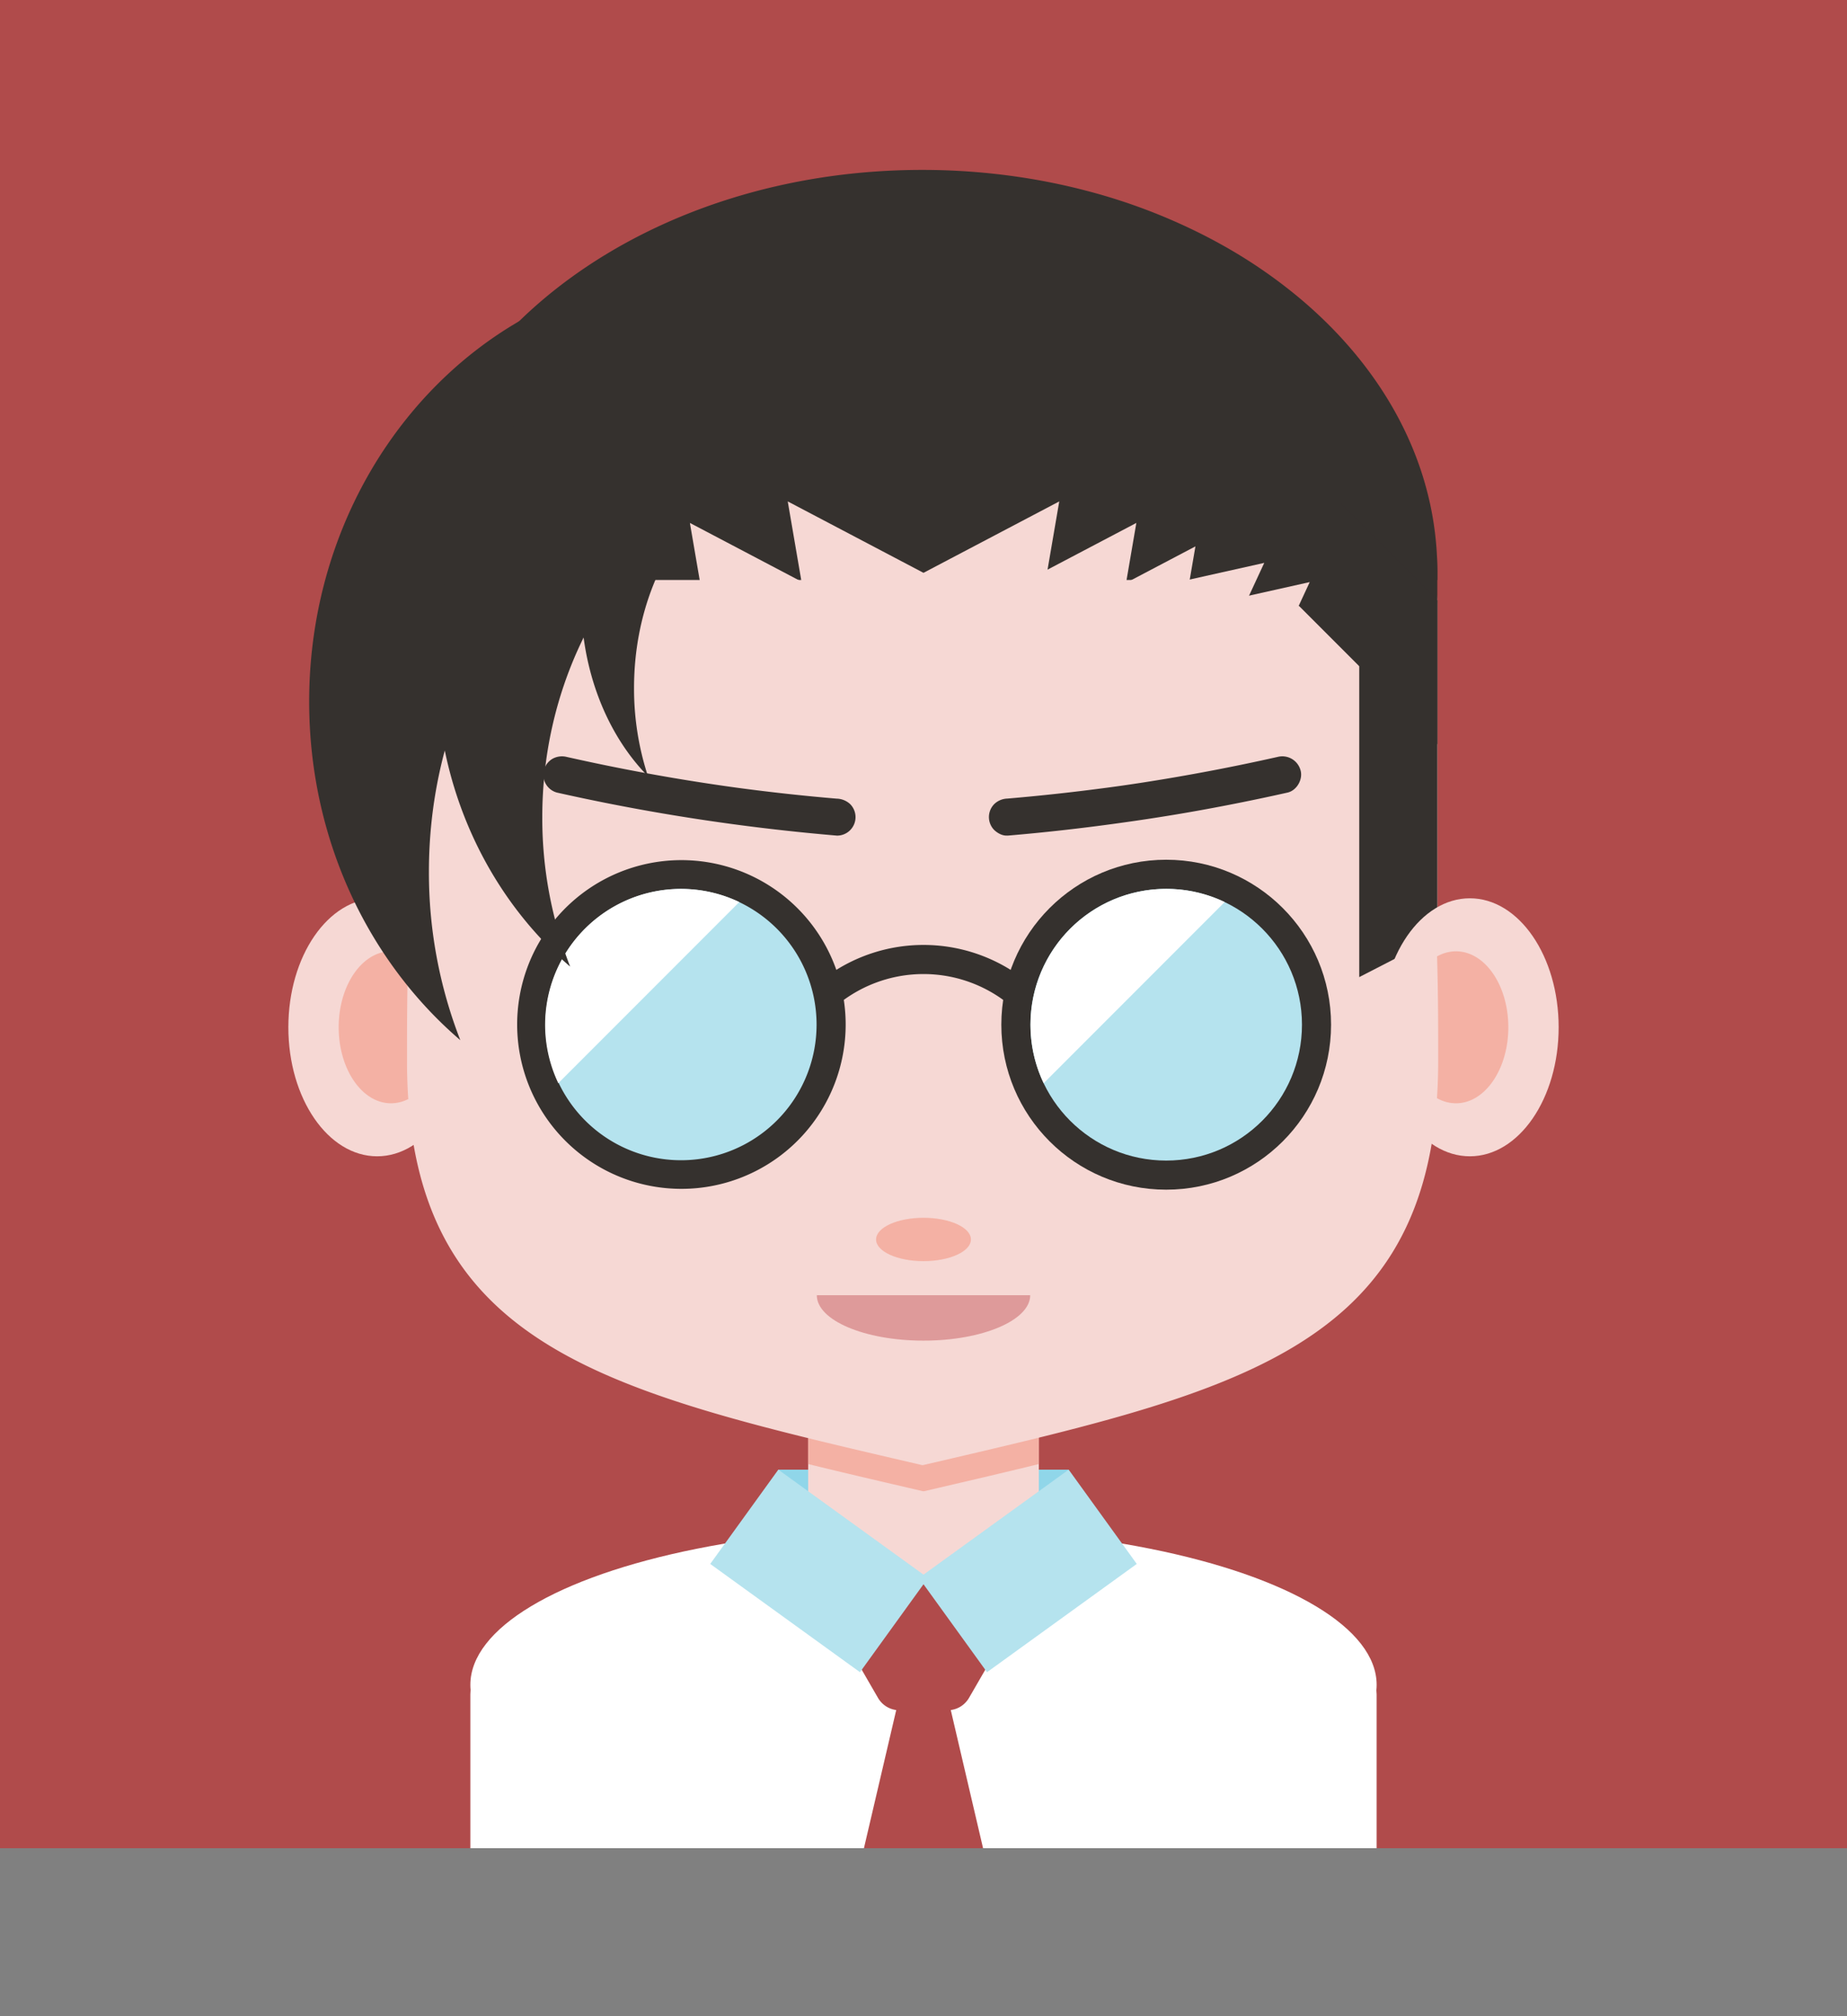 <?xml version="1.0" ?><svg data-name="Layer 1" id="Layer_1" viewBox="0 0 1000 1090.93" xmlns="http://www.w3.org/2000/svg" xmlns:xlink="http://www.w3.org/1999/xlink"><rect x="0" y="0" width="1000" height="1090.93" fill="#808080" stroke="none"/><defs><style>.cls-1{fill:none;}.cls-2{clip-path:url(#clip-path);}.cls-3{fill:#b04b4b;}.cls-4{fill:#90d6e9;}.cls-5{fill:#fff;}.cls-6{fill:#f6d8d4;}.cls-7{fill:#f4b1a4;}.cls-8{fill:#de9a9a;}.cls-9{fill:#35312e;}.cls-10{fill:#b5e3ee;}</style><clipPath id="clip-path" transform="translate(0 0)"><rect class="cls-1" height="1000" width="1000"/></clipPath></defs><title/><g class="cls-2"><rect class="cls-3" height="1000" width="1000"/><rect class="cls-4" height="85.3" width="157.1" x="421.39" y="795.19"/><ellipse class="cls-5" cx="500" cy="911.62" rx="245.34" ry="85.05"/><rect class="cls-5" height="178.65" rx="22.05" width="490.67" x="254.66" y="894.75"/><rect class="cls-6" height="89.01" width="124.9" x="437.55" y="765.56"/><path class="cls-7" d="M562.45,765.56v26.6c-19.6,4.82-40.33,9.62-62.13,14.69l-.32,0a1.55,1.55,0,0,1-.31,0c-21.81-5.07-42.54-9.87-62.14-14.69v-26.6Z" transform="translate(0 0)"/><path class="cls-6" d="M760.62,547.25a58.67,58.67,0,0,0-.62,8.59c0,17.45,7.48,32.36,18,38.33-9.16,137.41-113.37,160.2-278.2,198.54a1.73,1.73,0,0,1-.32,0,1.63,1.63,0,0,1-.31,0c-164.64-38.29-268.79-61.07-278.16-198.05,11-5.62,18.95-20.88,18.95-38.82s-7.95-33.27-19-38.86q.15-5.07.36-10.22c2.36-57.69,10.36-122.35,37.46-165.46,43.82-69.73,114.7-115.42,195.62-131.62a336.32,336.32,0,0,1,44.79-5.88l.31,0,.32,0A329.58,329.58,0,0,1,593,223.34c60.47,22.31,112.38,62.54,147.2,118,26.92,42.83,35,106.92,37.42,164.32v0l.09,2.22q.19,4.84.33,9.62h0a26.19,26.19,0,0,0-5.58,4.25C766.52,527.58,762.17,536.66,760.62,547.25Z" transform="translate(0 0)"/><path class="cls-6" d="M778.2,330.08V502.47a9.27,9.27,0,0,1-.54,3.15v0c-1.78,5.23-7.91,9.08-15.2,9.08H236.09c-6.75,0-12.52-3.31-14.75-8a9.89,9.89,0,0,1-1-4.29V330.08q0-8.29.79-16.45c10.79-112.24,131.2-200.71,278.14-200.71a358.2,358.2,0,0,1,52.82,3.89,341.21,341.21,0,0,1,36.63,7.52,315.38,315.38,0,0,1,65.15,25q2.32,1.2,4.6,2.45a272.37,272.37,0,0,1,45.24,30.6c41.73,35,68.82,80.71,73.68,131.26Q778.2,321.77,778.2,330.08Z" transform="translate(0 0)"/><path class="cls-6" d="M778.2,490.61v5.28l-1,.08q-3.48.25-7,.34A43.36,43.36,0,0,1,778.2,490.61Z" transform="translate(0 0)"/><ellipse class="cls-6" cx="204.19" cy="555.84" rx="48.07" ry="69.8"/><path class="cls-7" d="M221.05,594.66a20.52,20.52,0,0,1-9.36,2.3c-15.64,0-28.32-18.41-28.32-41.12s12.68-41.12,28.32-41.12A20.61,20.61,0,0,1,221,517c-.63,20.47-.63,39.82-.63,56.69Q220.35,584.59,221.05,594.66Z" transform="translate(0 0)"/><line class="cls-1" x1="677.78" x2="677.78" y1="1079.99" y2="1066.81"/><ellipse class="cls-7" cx="500" cy="670.64" rx="25.68" ry="11.73"/><path class="cls-6" d="M578.49,854.57c0,17.61-22.13,32.57-52.92,38L500,857.19l-25.57,35.38c-30.79-5.43-52.92-20.39-52.92-38,0-14.07,14.12-26.46,35.51-33.64a144.29,144.29,0,0,1,86,0C564.37,828.11,578.49,840.5,578.49,854.57Z" transform="translate(0 0)"/><path class="cls-8" d="M557.77,700.8c0,13.58-25.87,24.58-57.77,24.58s-57.77-11-57.77-24.58Z" transform="translate(0 0)"/><path class="cls-9" d="M778.2,309.09v4.73H220.35v-4.73q0-8.29.79-16.45C231.93,180.4,352.35,91.93,499.29,91.93a358.06,358.06,0,0,1,52.81,3.89,341.21,341.21,0,0,1,36.63,7.52,315.38,315.38,0,0,1,65.15,25q2.32,1.2,4.6,2.45a271.87,271.87,0,0,1,45.23,30.6c41.74,35,68.83,80.71,73.69,131.26Q778.2,300.78,778.2,309.09Z" transform="translate(0 0)"/><path class="cls-9" d="M457.86,554.44a88.93,88.93,0,1,1-6.92-34.51A89.26,89.26,0,0,1,457.86,554.44Z" transform="translate(0 0)"/><circle class="cls-9" cx="631.4" cy="554.44" r="89.26"/><path class="cls-9" d="M570.74,546.1H549.4a73.52,73.52,0,0,0-98.8,0H429.26a89.27,89.27,0,0,1,141.48,0Z" transform="translate(0 0)"/><path class="cls-10" d="M442.11,554.44a73.39,73.39,0,1,1-8.59-34.51A73.51,73.51,0,0,1,442.11,554.44Z" transform="translate(0 0)"/><path class="cls-5" d="M400.27,488.08l-98,98a73.54,73.54,0,0,1,98-98Z" transform="translate(0 0)"/><circle class="cls-10" cx="631.4" cy="554.44" r="73.51"/><path class="cls-5" d="M663.07,488.08l-98,98a73.54,73.54,0,0,1,98-98Z" transform="translate(0 0)"/><path class="cls-9" d="M316.9,157.42V286.06c-51.47,42.56-84.68,109.85-84.68,185.58a249.76,249.76,0,0,0,17,91.16c-49.83-42.67-81.83-108.87-81.83-183.19C167.41,275.48,230.23,187.3,316.9,157.42Z" transform="translate(0 0)"/><path class="cls-9" d="M368.6,164v113.9c-45.58,37.68-75,97.27-75,164.33A221.1,221.1,0,0,0,308.69,523c-44.13-37.78-72.46-96.41-72.46-162.21C236.23,268.54,291.86,190.46,368.6,164Z" transform="translate(0 0)"/><polygon class="cls-9" points="778.2 309.09 778.2 506.94 735.91 528.69 735.91 301.75 778.02 301.75 778.2 309.09"/><ellipse class="cls-6" cx="795.81" cy="555.84" rx="48.07" ry="69.8"/><path class="cls-7" d="M816.63,555.84c0,22.71-12.68,41.12-28.32,41.12A20.76,20.76,0,0,1,778,594.17q.66-9.85.66-20.5c0-16,0-34.12-.53-53.36,0-.94,0-1.88-.09-2.82h0a20.82,20.82,0,0,1,10.23-2.76C804,514.72,816.63,533.13,816.63,555.84Z" transform="translate(0 0)"/><polygon class="cls-6" points="573.5 271.3 559.62 352.18 440.38 352.18 426.5 271.3 500 309.94 573.5 271.3"/><polygon class="cls-6" points="615.24 282.94 601.36 363.81 541.74 363.81 541.74 321.57 615.24 282.94"/><polygon class="cls-6" points="373.52 282.94 387.4 363.81 447.02 363.81 447.02 321.57 373.52 282.94"/><path class="cls-9" d="M380.77,207.61V275c-22.79,22.3-37.49,57.56-37.49,97.24A152,152,0,0,0,350.82,420c-22.07-22.36-36.23-57-36.23-96C314.59,269.47,342.4,223.26,380.77,207.61Z" transform="translate(0 0)"/><polygon class="cls-9" points="778.2 324.88 778.2 402.74 735.91 360.45 686.48 311.02 725.41 272.09 778.2 324.88"/><rect class="cls-9" height="79.43" width="79.43" x="631.4" y="248.3"/><polygon class="cls-6" points="684.49 304.56 649.96 379 592.41 363.42 603.45 322.65 684.49 304.56"/><polygon class="cls-6" points="647.23 295.63 633.35 376.51 573.73 376.51 573.73 334.27 647.23 295.63"/><polygon class="cls-6" points="709.11 314.95 674.58 389.4 617.03 373.82 628.07 333.05 709.11 314.95"/><path class="cls-9" d="M545.4,452.14q30.51-2.58,60.83-6.83,29.24-4,58.23-9.64,16.35-3.17,32.61-6.82c5.11-1.15,8.59-7.34,7-12.31a10.22,10.22,0,0,0-12.3-7q-36.68,8.25-73.87,14-10.53,1.62-21.09,3l2.66-.36q-27,3.61-54.05,5.91a10.68,10.68,0,0,0-7.07,2.93,10,10,0,0,0,0,14.14c1.86,1.71,4.45,3.15,7.07,2.93Z" transform="translate(0 0)"/><path class="cls-9" d="M453.15,432.14q-27.09-2.29-54-5.91l2.66.36q-37.26-5-74.13-12.55-10.44-2.15-20.83-4.48a10.56,10.56,0,0,0-7.71,1,10,10,0,0,0,2.39,18.28q28.8,6.47,57.91,11.4,30.18,5.12,60.62,8.59,16.55,1.89,33.14,3.3a10,10,0,0,0,7.07-17.07,11.14,11.14,0,0,0-7.07-2.93Z" transform="translate(0 0)"/><path class="cls-3" d="M513,853.48H487a13.45,13.45,0,0,0-11.66,6.73l-13,22.48a13.5,13.5,0,0,0,0,13.47l13,22.48A13.46,13.46,0,0,0,487,925.38h26a13.46,13.46,0,0,0,11.66-6.74l13-22.48a13.5,13.5,0,0,0,0-13.47l-13-22.48A13.45,13.45,0,0,0,513,853.48Z" transform="translate(0 0)"/><polygon class="cls-10" points="502.47 853.77 500 857.19 474.43 892.57 465.61 904.78 384.53 846.2 421.39 795.19 457.02 820.93 500 851.99 502.47 853.77"/><polygon class="cls-10" points="615.47 846.2 534.39 904.78 525.57 892.57 500 857.19 497.53 853.77 500 851.99 542.98 820.93 578.61 795.19 615.47 846.2"/><polygon class="cls-3" points="514.04 1090.93 461.89 1025.08 485.44 924.38 514.04 924.38 514.04 1090.93"/><polygon class="cls-3" points="485.96 1090.93 538.11 1025.08 514.56 924.38 485.96 924.38 485.96 1090.93"/></g></svg>